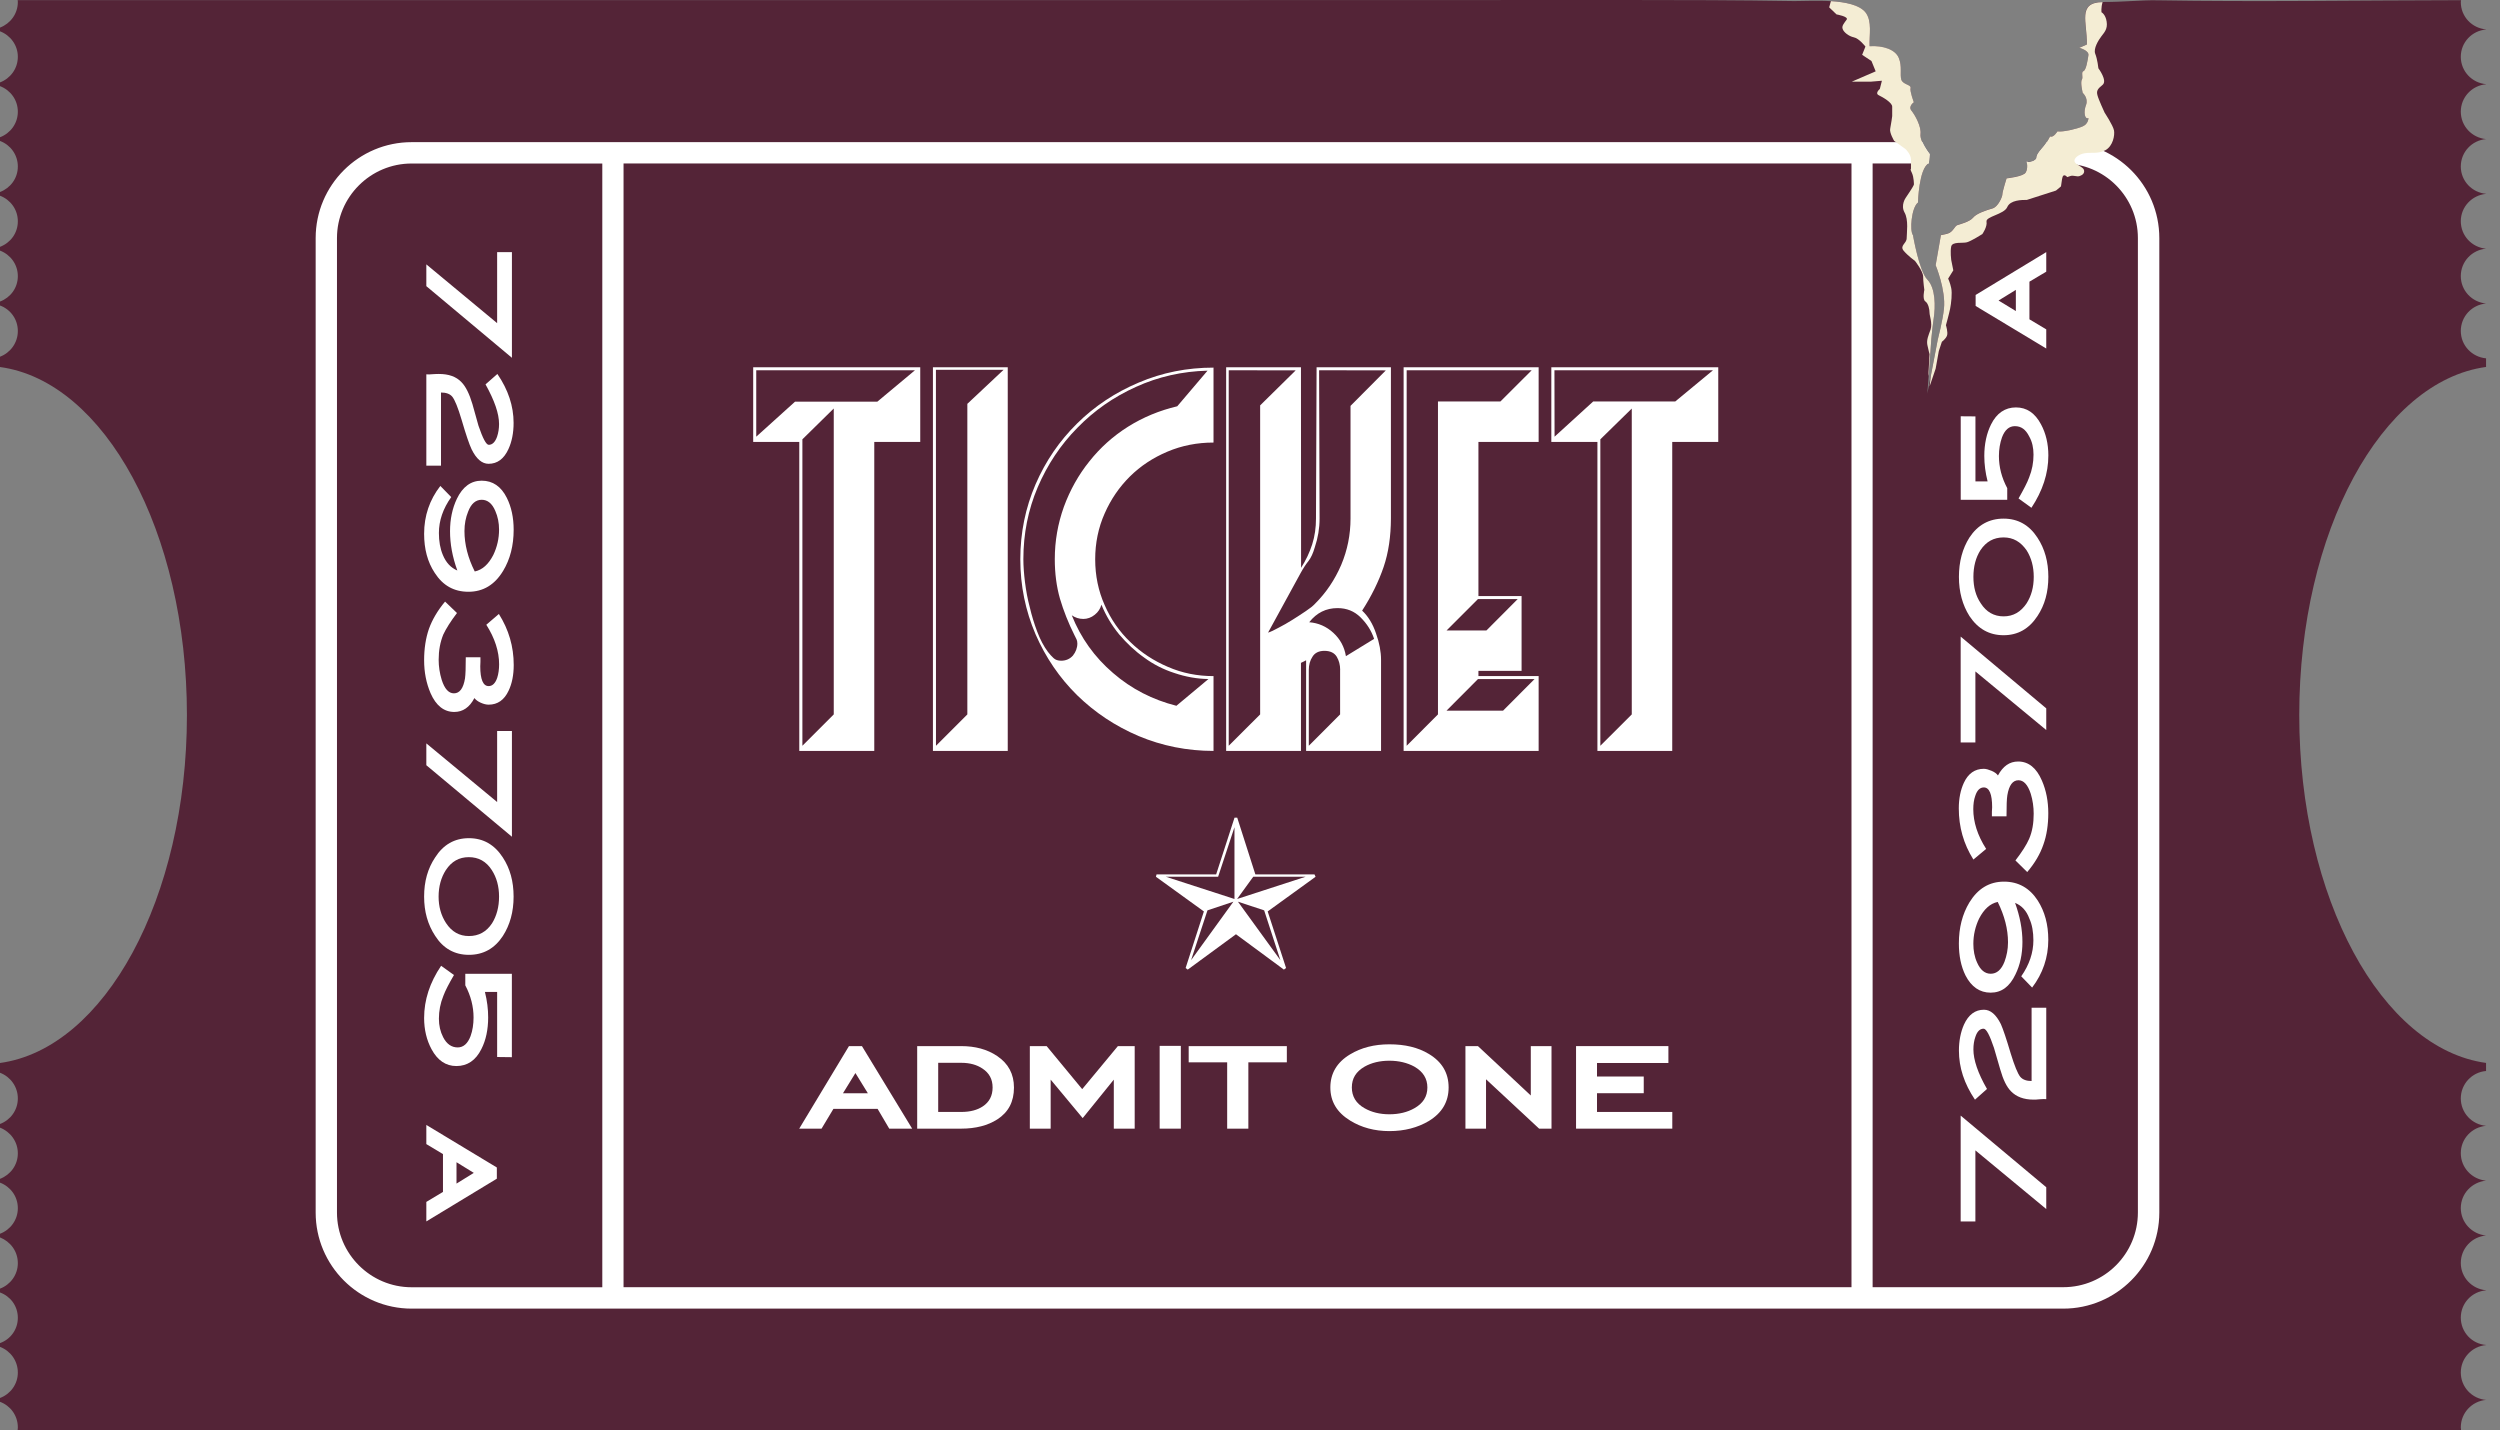 <?xml version="1.0" encoding="utf-8"?>
<!-- Generator: Adobe Illustrator 16.0.0, SVG Export Plug-In . SVG Version: 6.00 Build 0)  -->
<!DOCTYPE svg PUBLIC "-//W3C//DTD SVG 1.1//EN" "http://www.w3.org/Graphics/SVG/1.1/DTD/svg11.dtd">
<svg version="1.1" id="Layer_1" xmlns="http://www.w3.org/2000/svg" xmlns:xlink="http://www.w3.org/1999/xlink" x="0px" y="0px"
	 width="41.769px" height="23.892px" viewBox="0 0 41.769 23.892" enable-background="new 0 0 41.769 23.892" xml:space="preserve">
<rect x="0" y="0" width="41.769" height="23.892" fill="#808080" stroke="none"/>
<g>
	<path fill="#542437" d="M0.298,0.034c0,0.196-0.124,0.36-0.298,0.427v0.062c0.174,0.066,0.298,0.232,0.298,0.425
		c0,0.198-0.124,0.363-0.298,0.429v0.062c0.174,0.066,0.298,0.23,0.298,0.427c0,0.197-0.124,0.361-0.298,0.427v0.062
		c0.174,0.064,0.298,0.23,0.298,0.427S0.174,3.142,0,3.208V3.27C0.174,3.336,0.298,3.5,0.298,3.697c0,0.199-0.124,0.361-0.298,0.427
		v0.063c0.174,0.066,0.298,0.23,0.298,0.427C0.298,4.81,0.174,4.974,0,5.038v0.066c0.174,0.064,0.298,0.228,0.298,0.427
		c0,0.196-0.124,0.363-0.298,0.429c0,0.11,0,0.172,0,0.172c1.747,0.239,3.123,2.748,3.123,5.816c0,3.063-1.376,5.571-3.123,5.812
		v0.163c0.174,0.066,0.298,0.233,0.298,0.429c0,0.197-0.124,0.362-0.298,0.427v0.061c0.174,0.068,0.298,0.233,0.298,0.429
		c0,0.197-0.124,0.36-0.298,0.427v0.063c0.174,0.066,0.298,0.229,0.298,0.427c0,0.195-0.124,0.362-0.298,0.427v0.061
		c0.174,0.07,0.298,0.231,0.298,0.431c0,0.193-0.124,0.36-0.298,0.425v0.064c0.174,0.063,0.298,0.226,0.298,0.423
		S0.174,22.378,0,22.44v0.063c0.174,0.066,0.298,0.231,0.298,0.429c0,0.195-0.124,0.36-0.298,0.425v0.064
		c0.174,0.064,0.298,0.229,0.298,0.427c0,0.018-0.003,0.028-0.003,0.044h40.823c0-0.016-0.004-0.026-0.004-0.044
		c0-0.242,0.186-0.438,0.422-0.459l0,0c-0.236-0.019-0.422-0.216-0.422-0.457c0-0.242,0.186-0.438,0.422-0.459v-0.002
		c-0.236-0.017-0.422-0.214-0.422-0.457c0-0.241,0.186-0.437,0.422-0.455v-0.002c-0.236-0.021-0.422-0.215-0.422-0.455
		c0-0.243,0.186-0.44,0.422-0.459l0,0c-0.236-0.023-0.422-0.217-0.422-0.459c0-0.241,0.186-0.435,0.422-0.458l0,0
		c-0.236-0.022-0.422-0.218-0.422-0.459c0-0.242,0.186-0.436,0.422-0.457l0,0c-0.236-0.021-0.422-0.216-0.422-0.459
		c0-0.239,0.186-0.438,0.422-0.457v-0.135c-1.744-0.24-3.121-2.748-3.121-5.812c0-3.068,1.377-5.577,3.121-5.816V5.987
		c-0.236-0.022-0.422-0.216-0.422-0.457c0-0.243,0.186-0.439,0.422-0.459l0,0c-0.236-0.022-0.422-0.216-0.422-0.459
		c0-0.241,0.186-0.437,0.422-0.457l0,0c-0.236-0.021-0.422-0.216-0.422-0.459c0-0.24,0.186-0.435,0.422-0.457V3.238
		c-0.236-0.021-0.422-0.215-0.422-0.457c0-0.241,0.186-0.437,0.422-0.457l0,0c-0.236-0.022-0.422-0.217-0.422-0.459
		c0-0.24,0.186-0.437,0.422-0.457V1.406c-0.236-0.02-0.422-0.216-0.422-0.458c0-0.24,0.186-0.435,0.422-0.455V0.491
		c-0.236-0.02-0.422-0.214-0.422-0.457c0-0.013,0.004-0.022,0.004-0.031c-1.695,0.002-3.395,0.031-5.086,0.002
		c-0.275-0.004-0.541,0.028-0.887,0.028c-0.451,0-0.273,0.327-0.279,0.709L34.74,0.799c0,0,0.168,0.044,0.152,0.126
		c-0.012,0.084-0.039,0.25-0.084,0.264c-0.041,0.016,0,0.098-0.025,0.143c-0.029,0.04,0.014,0.22,0.014,0.22
		s0.096,0.084,0.057,0.198c-0.045,0.111-0.029,0.25,0.039,0.223c0,0,0,0.096-0.096,0.138c-0.098,0.044-0.334,0.098-0.422,0.084
		c0,0-0.068,0.113-0.123,0.084c0,0-0.041,0.084-0.098,0.154c-0.055,0.068-0.127,0.14-0.127,0.196c0,0.054-0.125,0.096-0.166,0.068
		c0,0,0.027,0.112-0.016,0.182c-0.039,0.07-0.32,0.099-0.32,0.099s-0.07,0.222-0.07,0.267c0,0.04-0.07,0.208-0.166,0.236
		c-0.1,0.028-0.268,0.084-0.322,0.152c-0.059,0.072-0.223,0.112-0.264,0.126c-0.045,0.014-0.07,0.112-0.156,0.14
		c-0.02,0.008-0.063,0.016-0.119,0.028L32.34,4.431c0,0,0.172,0.413,0.139,0.726c-0.018,0.186-0.104,0.521-0.104,0.521l-0.174,0.898
		l0.037-0.483c0,0,0.014-0.21,0.029-0.421c0.012-0.132,0.027-0.263,0.039-0.341c0.033-0.208,0.033-0.519-0.105-0.659
		c-0.137-0.139-0.24-0.742-0.24-0.742c-0.057-0.07-0.027-0.46,0.084-0.545c0,0,0.014-0.573,0.182-0.657l0.014-0.152
		c0,0-0.17-0.21-0.154-0.334c0.016-0.128-0.094-0.323-0.152-0.393c-0.057-0.072,0.041-0.139,0.041-0.139s-0.07-0.184-0.055-0.238
		c0.014-0.056-0.125-0.056-0.154-0.138c-0.027-0.086,0.016-0.225-0.043-0.365c-0.057-0.141-0.264-0.21-0.488-0.196
		c-0.008-0.187,0.047-0.415-0.068-0.565c-0.199-0.249-0.908-0.188-1.186-0.19C29.043,0.002,28.105,0,27.168,0
		c-2.537,0.002-5.078,0.002-7.617,0.002c-2.877,0-5.756,0-8.634,0c-2.477,0-4.951,0-7.427,0c-1.066,0-2.13,0-3.195,0
		C0.295,0.012,0.298,0.021,0.298,0.034z"/>
	<g>
		<path fill="#FFFFFF" d="M15.24,18.857h-0.383l-0.194-0.33h-0.739l-0.198,0.33h-0.373l0.831-1.379h0.217L15.24,18.857z
			 M14.5,18.266l-0.208-0.338l-0.208,0.338H14.5z"/>
		<path fill="#FFFFFF" d="M16.941,18.171c0,0.235-0.092,0.411-0.278,0.531c-0.159,0.102-0.362,0.155-0.604,0.155h-0.735v-1.379
			h0.735c0.233,0,0.435,0.053,0.6,0.165C16.848,17.769,16.941,17.945,16.941,18.171z M16.584,18.169
			c0-0.137-0.056-0.241-0.168-0.315c-0.095-0.064-0.213-0.097-0.356-0.097h-0.385v0.821h0.385c0.149,0,0.269-0.032,0.36-0.093
			C16.529,18.413,16.584,18.308,16.584,18.169z"/>
		<path fill="#FFFFFF" d="M18.959,18.857h-0.35v-0.819l-0.52,0.643l-0.535-0.643v0.819h-0.348v-1.379h0.281l0.594,0.719l0.596-0.719
			h0.281V18.857z"/>
		<path fill="#FFFFFF" d="M19.729,18.857h-0.354v-1.383h0.354V18.857z"/>
		<path fill="#FFFFFF" d="M21.5,17.749h-0.643v1.108h-0.354v-1.108h-0.643v-0.271H21.5V17.749z"/>
		<path fill="#FFFFFF" d="M24.203,18.169c0,0.238-0.109,0.425-0.33,0.56c-0.188,0.111-0.406,0.169-0.66,0.169
			c-0.248,0-0.467-0.06-0.654-0.175c-0.223-0.137-0.332-0.32-0.332-0.554s0.109-0.42,0.328-0.552
			c0.189-0.114,0.406-0.169,0.658-0.169c0.258,0,0.479,0.051,0.66,0.161C24.094,17.742,24.203,17.928,24.203,18.169z M23.848,18.169
			c0-0.15-0.072-0.264-0.217-0.348c-0.117-0.064-0.258-0.099-0.418-0.099s-0.299,0.034-0.414,0.099
			c-0.145,0.084-0.213,0.197-0.213,0.348c0,0.147,0.068,0.266,0.213,0.347c0.115,0.066,0.254,0.101,0.414,0.101
			s0.301-0.034,0.418-0.101C23.775,18.435,23.848,18.322,23.848,18.169z"/>
		<path fill="#FFFFFF" d="M25.922,18.857h-0.207l-0.887-0.825v0.825h-0.344v-1.379h0.209l0.883,0.825v-0.825h0.346V18.857z"/>
		<path fill="#FFFFFF" d="M27.939,18.857h-1.607v-1.379h1.543v0.282h-1.193v0.226h0.781v0.279h-0.781v0.313h1.258V18.857z"/>
	</g>
	<g>
		<path fill="#FFFFFF" d="M21.18,15.228l0.307,0.945L21.451,16.2l-0.801-0.591L19.844,16.2l-0.035-0.027l0.305-0.945l-0.801-0.579
			l0.01-0.04h0.996l0.307-0.948h0.045l0.303,0.948h0.988l0.018,0.04L21.18,15.228z M20.625,13.821l-0.273,0.827h-0.875l1.148,0.372
			V13.821z M20.174,15.21L19.9,16.042l0.707-0.977L20.174,15.21z M20.939,14.648l-0.27,0.372l1.146-0.372H20.939z M21.121,15.21
			l-0.438-0.145l0.709,0.977L21.121,15.21z"/>
	</g>
	<path fill="#FFFFFF" d="M6.877,21.864h27.596c0.885,0,1.604-0.72,1.604-1.605V3.978c0-0.886-0.719-1.603-1.604-1.603h-0.277
		c-0.012,0.02-0.025,0.04-0.041,0.06c-0.055,0.068-0.127,0.14-0.127,0.196c0,0.054-0.125,0.096-0.166,0.068
		c0,0,0.002,0.014,0.004,0.032h0.607c0.689,0,1.246,0.559,1.246,1.246v16.281c0,0.688-0.557,1.248-1.246,1.248h-3.186V2.731h0.936
		c0.002-0.002,0.002-0.002,0.004-0.004l0.014-0.152c0,0-0.078-0.1-0.121-0.2H6.877c-0.883,0-1.603,0.717-1.603,1.603v16.281
		C5.274,21.145,5.994,21.864,6.877,21.864z M10.418,2.731h20.516v18.775H10.418V2.731z M5.63,3.978c0-0.687,0.56-1.246,1.247-1.246
		h3.186v18.775H6.877c-0.687,0-1.247-0.56-1.247-1.248V3.978z"/>
	<path fill-rule="evenodd" clip-rule="evenodd" fill="#F4EDD4" d="M30.854,0.327c-0.037,0.052-0.088,0.106-0.068,0.156
		c0.016,0.054,0.102,0.123,0.188,0.141c0.086,0.016,0.193,0.154,0.193,0.154l-0.055,0.138l0.156,0.104l0.07,0.172l-0.4,0.173h0.313
		l0.191-0.016l-0.035,0.138c0,0-0.086,0.07-0.018,0.104c0.07,0.034,0.225,0.123,0.225,0.191c0,0.069,0,0.158,0,0.158
		s-0.018,0.137-0.033,0.207c-0.018,0.068,0.066,0.207,0.066,0.207l0.191,0.138c0,0,0.09,0.086,0.09,0.173c0,0.088,0,0.156,0,0.156
		s-0.021,0,0.016,0.07c0.033,0.07,0.033,0.191,0.033,0.191s0,0.016-0.07,0.122c-0.068,0.102-0.068,0.102-0.068,0.102
		s-0.086,0.121-0.02,0.242c0.072,0.123,0.037,0.347,0.037,0.431c0,0.09-0.121,0.123-0.051,0.21c0.07,0.084,0.191,0.172,0.191,0.172
		s0.135,0.172,0.135,0.26c0,0.084,0.02,0.223,0.02,0.223S32.115,5,32.168,5.036c0.051,0.034,0.07,0.136,0.07,0.192
		c0,0.048,0.049,0.17,0.018,0.275c-0.037,0.104-0.07,0.174-0.055,0.258c0.018,0.088,0.037,0.156,0.037,0.156l-0.02,0.365
		l0.008-0.032l0.012-0.158c0,0,0.014-0.21,0.029-0.421c0.012-0.132,0.027-0.263,0.039-0.341c0.033-0.208,0.033-0.519-0.105-0.659
		c-0.137-0.139-0.24-0.742-0.24-0.742c-0.057-0.07-0.027-0.46,0.084-0.545c0,0,0.014-0.573,0.182-0.657l0.014-0.152
		c0,0-0.17-0.21-0.154-0.334c0.016-0.128-0.094-0.323-0.152-0.393c-0.057-0.072,0.041-0.139,0.041-0.139s-0.07-0.184-0.055-0.238
		c0.014-0.056-0.125-0.056-0.154-0.138c-0.027-0.086,0.016-0.225-0.043-0.365c-0.057-0.141-0.264-0.21-0.488-0.196
		c-0.008-0.187,0.047-0.415-0.068-0.565c-0.104-0.128-0.338-0.172-0.578-0.188l-0.029,0.104l0.123,0.118
		C30.682,0.24,30.887,0.276,30.854,0.327z"/>
	<path fill-rule="evenodd" clip-rule="evenodd" fill="#F4EDD4" d="M33.861,2.699c0,0,0.027,0.112-0.016,0.182
		c-0.039,0.07-0.32,0.099-0.32,0.099s-0.07,0.222-0.07,0.267c0,0.04-0.07,0.208-0.166,0.236c-0.1,0.028-0.268,0.084-0.322,0.152
		c-0.059,0.072-0.223,0.112-0.264,0.126c-0.045,0.014-0.07,0.112-0.156,0.14c-0.02,0.008-0.063,0.016-0.119,0.028L32.34,4.431
		c0,0,0.172,0.413,0.139,0.726c-0.018,0.186-0.104,0.521-0.104,0.521l-0.115,0.6l-0.021,0.178L32.34,6.16l0.053-0.295l0.051-0.154
		c0,0,0.068-0.052,0.086-0.104c0.02-0.052-0.018-0.174-0.018-0.174s0.053-0.188,0.07-0.276C32.6,5.07,32.619,4.897,32.6,4.812
		c-0.018-0.088-0.051-0.157-0.051-0.157l0.086-0.138L32.6,4.342c0,0-0.018-0.136,0-0.224c0.02-0.086,0.193-0.05,0.262-0.07
		c0.066-0.016,0.258-0.137,0.258-0.137s0.086-0.122,0.07-0.208s0.293-0.121,0.346-0.242c0.051-0.121,0.244-0.121,0.328-0.121
		l0.486-0.156l0.084-0.07c0,0,0,0,0.018-0.123c0.018-0.118,0.086-0.032,0.086-0.032s0,0,0.053-0.018s0.107,0.018,0.156,0
		c0.053-0.018,0.086-0.052,0.07-0.104c-0.018-0.052-0.141-0.086-0.156-0.138c-0.018-0.052,0.068-0.123,0.172-0.139
		c0.104-0.018,0.225,0.016,0.346-0.052c0.123-0.07,0.156-0.245,0.141-0.329c-0.018-0.088-0.156-0.295-0.156-0.295
		s-0.105-0.226-0.121-0.294c-0.018-0.07,0-0.104,0.086-0.172c0.086-0.07-0.07-0.277-0.07-0.277s-0.016-0.154-0.053-0.243
		c-0.033-0.086,0.053-0.226,0.105-0.294s0.104-0.123,0.086-0.242c-0.018-0.123-0.086-0.157-0.086-0.157s-0.01-0.074,0.018-0.17
		c-0.426,0.008-0.256,0.33-0.262,0.708L34.74,0.799c0,0,0.168,0.044,0.152,0.126c-0.012,0.084-0.039,0.25-0.084,0.264
		c-0.041,0.016,0,0.098-0.025,0.143c-0.029,0.04,0.014,0.22,0.014,0.22s0.096,0.084,0.057,0.198
		c-0.045,0.111-0.029,0.25,0.039,0.223c0,0,0,0.096-0.096,0.138c-0.098,0.044-0.334,0.098-0.422,0.084c0,0-0.068,0.113-0.123,0.084
		c0,0-0.041,0.084-0.098,0.154c-0.055,0.068-0.127,0.14-0.127,0.196C34.027,2.685,33.902,2.727,33.861,2.699z"/>
	<g>
		<path fill="#FFFFFF" d="M14.607,7.384v5.162h-1.253V7.384h-0.77V6.136h2.791v1.248H14.607z M12.635,6.186v1.11l0.648-0.585h1.375
			l0.629-0.525H12.635z M13.93,6.825L13.406,7.34v5.12l0.524-0.524V6.825z"/>
		<path fill="#FFFFFF" d="M15.587,12.546v-6.41h1.25v6.41H15.587z M15.637,6.178l0.001,6.282l0.524-0.524V6.747l0.606-0.569H15.637z
			"/>
		<path fill="#FFFFFF" d="M19.025,12.298c-0.393-0.167-0.734-0.395-1.029-0.683c-0.293-0.289-0.525-0.628-0.695-1.019
			c-0.168-0.393-0.254-0.808-0.254-1.253c0-0.443,0.086-0.859,0.254-1.25c0.17-0.393,0.402-0.729,0.695-1.018
			c0.295-0.291,0.637-0.517,1.029-0.683c0.391-0.167,0.809-0.25,1.25-0.25v1.252c-0.273,0-0.529,0.05-0.77,0.152
			s-0.449,0.239-0.627,0.415c-0.178,0.177-0.318,0.381-0.422,0.618c-0.105,0.236-0.158,0.493-0.158,0.765
			c0,0.274,0.053,0.53,0.158,0.765c0.104,0.239,0.248,0.446,0.43,0.619c0.18,0.176,0.391,0.313,0.627,0.414
			c0.24,0.104,0.492,0.154,0.762,0.154v1.25C19.834,12.546,19.416,12.462,19.025,12.298z M18.979,6.464
			C18.605,6.633,18.279,6.861,18,7.148c-0.281,0.284-0.5,0.615-0.662,0.992c-0.16,0.377-0.24,0.777-0.24,1.202
			c0,0.116,0.01,0.247,0.027,0.385c0.018,0.141,0.043,0.281,0.08,0.418c0.033,0.143,0.074,0.275,0.125,0.41
			c0.049,0.13,0.109,0.244,0.178,0.336c0.031,0.04,0.061,0.074,0.094,0.104c0.031,0.03,0.074,0.044,0.127,0.044
			c0.08,0,0.146-0.029,0.197-0.086C17.973,10.894,18,10.825,18,10.751c0-0.03-0.006-0.052-0.014-0.07
			c-0.008-0.018-0.02-0.039-0.031-0.062c-0.105-0.209-0.186-0.415-0.246-0.618c-0.057-0.2-0.086-0.421-0.086-0.659
			c0-0.302,0.051-0.593,0.152-0.875c0.102-0.278,0.244-0.533,0.426-0.759c0.18-0.227,0.395-0.421,0.646-0.579
			c0.25-0.157,0.525-0.271,0.822-0.341l0.506-0.595C19.752,6.204,19.352,6.294,18.979,6.464z M19.623,11.245
			c-0.184-0.059-0.354-0.146-0.506-0.258c-0.156-0.11-0.293-0.241-0.418-0.387c-0.123-0.15-0.221-0.313-0.297-0.497
			c-0.018,0.066-0.053,0.122-0.111,0.168c-0.059,0.048-0.125,0.07-0.191,0.07c-0.072,0-0.137-0.022-0.193-0.061
			c0.15,0.378,0.381,0.7,0.689,0.964c0.309,0.268,0.662,0.447,1.059,0.548l0.535-0.447C19.996,11.342,19.809,11.308,19.623,11.245z"
			/>
		<path fill="#FFFFFF" d="M23.117,9.473c-0.082,0.24-0.201,0.484-0.359,0.729c0.1,0.094,0.178,0.22,0.232,0.381
			c0.057,0.159,0.084,0.308,0.084,0.442v1.521h-1.252v-1.514l-0.086,0.043v1.471h-1.25v-6.41h1.25l0.002,3.351
			c0.082-0.128,0.143-0.259,0.186-0.393c0.043-0.136,0.063-0.279,0.063-0.431l0.01-2.527h1.242v2.527
			C23.238,8.961,23.199,9.232,23.117,9.473z M20.529,6.186v6.274l0.525-0.524V6.773l0.594-0.585L20.529,6.186z M22.039,6.186
			l0.008,2.477c0,0.165-0.027,0.323-0.08,0.481c-0.029,0.1-0.063,0.174-0.105,0.229c-0.041,0.05-0.086,0.118-0.131,0.2l-0.545,0.997
			c0.047-0.015,0.105-0.043,0.178-0.083c0.072-0.038,0.15-0.08,0.229-0.131c0.078-0.05,0.152-0.096,0.223-0.145
			c0.068-0.045,0.121-0.087,0.154-0.123c0.188-0.187,0.332-0.403,0.438-0.649c0.105-0.249,0.156-0.507,0.156-0.776V6.781l0.59-0.593
			L22.039,6.186z M22.391,11.192c0-0.083-0.02-0.157-0.057-0.219c-0.039-0.064-0.107-0.099-0.207-0.099
			c-0.092,0-0.16,0.034-0.199,0.099c-0.041,0.062-0.061,0.136-0.061,0.219v1.268l0.523-0.524V11.192z M22.732,10.315
			c-0.105-0.104-0.232-0.155-0.385-0.155c-0.191,0-0.35,0.078-0.473,0.236c0.152,0.012,0.287,0.07,0.404,0.178
			c0.115,0.106,0.184,0.236,0.209,0.389l0.471-0.289C22.914,10.54,22.838,10.42,22.732,10.315z"/>
		<path fill="#FFFFFF" d="M23.451,12.546v-6.41h2.256v1.248h-1.006v2.575h0.721v1.25h-0.721v0.087h1.006v1.25H23.451z M23.502,6.186
			v6.274l0.523-0.524V6.708h1.043l0.523-0.522H23.502z M24.693,10.009l-0.525,0.525h0.666l0.523-0.525H24.693z M24.693,11.346
			l-0.525,0.527h0.945l0.525-0.527H24.693z"/>
		<path fill="#FFFFFF" d="M27.939,7.384v5.162h-1.25V7.384h-0.77V6.136h2.789v1.248H27.939z M25.971,6.186l0.002,1.11l0.645-0.588
			h1.371l0.631-0.522H25.971z M27.264,6.825L26.738,7.34v5.12l0.525-0.524V6.825z"/>
	</g>
	<g>
		<path fill="#FFFFFF" d="M8.553,5.978l-1.43-1.197V4.417l1.183,0.982V4.212h0.247V5.978z"/>
		<path fill="#FFFFFF" d="M7.123,7.781V6.254C7.15,6.258,7.184,6.256,7.228,6.252c0.05-0.004,0.084-0.004,0.105-0.004
			c0.163,0,0.289,0.044,0.376,0.136c0.072,0.072,0.133,0.196,0.184,0.367c0.033,0.12,0.068,0.24,0.101,0.361
			c0.072,0.212,0.129,0.32,0.172,0.32c0.06,0,0.107-0.046,0.139-0.136C8.327,7.23,8.338,7.16,8.338,7.084
			c0-0.175-0.077-0.394-0.226-0.662L8.31,6.248c0.181,0.264,0.271,0.537,0.271,0.818c0,0.164-0.028,0.311-0.086,0.437
			C8.42,7.667,8.309,7.749,8.163,7.749c-0.109,0-0.204-0.08-0.283-0.241C7.84,7.424,7.785,7.262,7.713,7.016
			C7.652,6.811,7.6,6.681,7.555,6.626c-0.04-0.046-0.102-0.068-0.187-0.068v1.222H7.123z"/>
		<path fill="#FFFFFF" d="M7.826,9.887c-0.241,0-0.427-0.104-0.563-0.316c-0.12-0.182-0.177-0.398-0.177-0.653
			c0-0.3,0.091-0.567,0.271-0.799l0.182,0.186C7.401,8.499,7.333,8.699,7.333,8.905c0,0.138,0.021,0.26,0.066,0.367
			C7.452,9.4,7.532,9.486,7.641,9.532C7.558,9.304,7.519,9.085,7.519,8.877c0-0.203,0.038-0.383,0.114-0.543
			C7.73,8.132,7.868,8.031,8.048,8.031c0.184,0,0.325,0.096,0.42,0.287C8.544,8.47,8.582,8.649,8.582,8.851
			c0,0.264-0.059,0.493-0.176,0.687C8.265,9.771,8.073,9.887,7.826,9.887z M7.932,9.548c0.128-0.027,0.23-0.12,0.31-0.276
			c0.064-0.134,0.096-0.276,0.096-0.423c0-0.112-0.02-0.216-0.063-0.313C8.223,8.412,8.146,8.35,8.048,8.35
			c-0.1,0-0.177,0.066-0.227,0.199C7.781,8.647,7.76,8.755,7.76,8.873C7.76,9.095,7.818,9.322,7.932,9.548z"/>
		<path fill="#FFFFFF" d="M7.59,11.895c-0.171,0-0.305-0.104-0.397-0.315c-0.071-0.167-0.107-0.348-0.107-0.549
			c0-0.193,0.027-0.371,0.081-0.526c0.055-0.152,0.145-0.306,0.269-0.454l0.199,0.191c-0.106,0.139-0.183,0.262-0.229,0.36
			c-0.051,0.126-0.077,0.264-0.077,0.422c0,0.111,0.017,0.225,0.051,0.335c0.048,0.15,0.116,0.225,0.204,0.225
			c0.097,0,0.158-0.085,0.185-0.249c0.009-0.063,0.013-0.18,0.013-0.354h0.245c0,0.018,0,0.044,0,0.078
			c-0.002,0.034-0.003,0.061-0.003,0.073c0,0.221,0.048,0.331,0.14,0.331c0.064,0,0.112-0.048,0.143-0.138
			c0.021-0.065,0.032-0.143,0.032-0.226c0-0.214-0.071-0.436-0.214-0.661l0.21-0.18c0.165,0.261,0.248,0.545,0.248,0.852
			c0,0.166-0.028,0.311-0.086,0.431c-0.072,0.154-0.184,0.232-0.332,0.232c-0.04,0-0.083-0.01-0.132-0.032
			c-0.048-0.021-0.083-0.048-0.107-0.078C7.845,11.819,7.732,11.895,7.59,11.895z"/>
		<path fill="#FFFFFF" d="M8.553,13.98l-1.43-1.195V12.42l1.183,0.98v-1.187h0.247V13.98z"/>
		<path fill="#FFFFFF" d="M7.834,15.953c-0.239,0-0.429-0.106-0.564-0.318c-0.123-0.188-0.184-0.403-0.184-0.655
			c0-0.254,0.061-0.47,0.184-0.654c0.136-0.214,0.325-0.322,0.564-0.322c0.24,0,0.428,0.108,0.567,0.322
			c0.121,0.185,0.18,0.4,0.18,0.654s-0.06,0.473-0.18,0.659C8.264,15.847,8.076,15.953,7.834,15.953z M7.834,15.639
			c0.164,0,0.293-0.07,0.387-0.213c0.077-0.124,0.117-0.273,0.117-0.446c0-0.171-0.041-0.319-0.121-0.443
			c-0.093-0.145-0.222-0.216-0.384-0.216s-0.288,0.071-0.384,0.216c-0.08,0.124-0.121,0.275-0.121,0.443
			c0,0.167,0.041,0.315,0.124,0.442C7.548,15.568,7.675,15.639,7.834,15.639z"/>
		<path fill="#FFFFFF" d="M7.625,17.811c-0.177,0-0.315-0.095-0.415-0.281c-0.082-0.151-0.124-0.328-0.124-0.521
			c0-0.302,0.094-0.592,0.284-0.873l0.215,0.154C7.5,16.435,7.439,16.553,7.407,16.64c-0.05,0.123-0.074,0.251-0.074,0.38
			c0,0.113,0.023,0.216,0.071,0.309c0.059,0.116,0.142,0.171,0.243,0.171c0.095,0,0.167-0.063,0.215-0.189
			c0.034-0.093,0.05-0.199,0.05-0.312c0-0.18-0.045-0.36-0.138-0.536V16.27h0.778v1.393L8.306,17.66v-1.087H8.102
			c0.037,0.148,0.054,0.288,0.054,0.425c0,0.203-0.037,0.38-0.113,0.529C7.949,17.716,7.809,17.811,7.625,17.811z"/>
		<path fill="#FFFFFF" d="M7.123,20.407v-0.326l0.278-0.167v-0.632l-0.278-0.167v-0.32l1.178,0.711v0.187L7.123,20.407z
			 M7.627,19.775l0.289-0.179l-0.289-0.178V19.775z"/>
	</g>
	<g>
		<path fill="#FFFFFF" d="M32.758,18.639l1.43,1.197V20.2l-1.184-0.98v1.188h-0.246V18.639z"/>
		<path fill="#FFFFFF" d="M34.188,16.837v1.527c-0.027-0.002-0.064-0.002-0.107,0.002c-0.049,0.006-0.082,0.006-0.105,0.006
			c-0.164,0-0.289-0.048-0.377-0.139c-0.072-0.072-0.131-0.193-0.18-0.366c-0.035-0.121-0.07-0.239-0.104-0.358
			c-0.072-0.215-0.129-0.322-0.174-0.322c-0.059,0-0.107,0.043-0.137,0.136c-0.023,0.064-0.033,0.135-0.033,0.211
			c0,0.173,0.074,0.395,0.227,0.66l-0.201,0.179c-0.18-0.268-0.268-0.537-0.268-0.82c0-0.163,0.029-0.309,0.084-0.434
			c0.076-0.167,0.188-0.249,0.334-0.249c0.109,0,0.203,0.08,0.283,0.241c0.037,0.083,0.092,0.246,0.164,0.489
			c0.064,0.207,0.117,0.338,0.16,0.391c0.041,0.048,0.105,0.07,0.189,0.07v-1.224H34.188z"/>
		<path fill="#FFFFFF" d="M33.482,14.73c0.24,0,0.428,0.106,0.564,0.316c0.117,0.183,0.176,0.4,0.176,0.656
			c0,0.296-0.092,0.564-0.27,0.798l-0.182-0.188c0.135-0.193,0.203-0.395,0.203-0.602c0-0.137-0.02-0.26-0.068-0.364
			c-0.047-0.129-0.127-0.216-0.238-0.261c0.082,0.227,0.123,0.445,0.123,0.653c0,0.203-0.039,0.386-0.117,0.543
			c-0.096,0.203-0.232,0.304-0.414,0.304s-0.322-0.097-0.42-0.287c-0.076-0.153-0.111-0.331-0.111-0.535
			c0-0.261,0.057-0.488,0.176-0.686C33.043,14.85,33.234,14.73,33.482,14.73z M33.377,15.069c-0.129,0.028-0.23,0.122-0.311,0.278
			c-0.063,0.132-0.096,0.274-0.096,0.422c0,0.111,0.018,0.216,0.063,0.314c0.053,0.121,0.129,0.186,0.227,0.186
			c0.102,0,0.178-0.068,0.23-0.2c0.037-0.1,0.059-0.207,0.059-0.325C33.549,15.522,33.49,15.298,33.377,15.069z"/>
		<path fill="#FFFFFF" d="M33.719,12.723c0.172,0,0.305,0.106,0.396,0.318c0.072,0.164,0.107,0.348,0.107,0.545
			c0,0.195-0.027,0.372-0.082,0.525c-0.053,0.156-0.143,0.31-0.27,0.459l-0.197-0.194c0.107-0.139,0.186-0.261,0.229-0.361
			c0.053-0.123,0.076-0.262,0.076-0.42c0-0.113-0.016-0.226-0.049-0.333c-0.049-0.152-0.119-0.226-0.205-0.226
			c-0.096,0-0.158,0.083-0.186,0.25c-0.01,0.06-0.014,0.179-0.014,0.353h-0.244c0-0.019,0-0.044,0-0.078
			c0.002-0.032,0.004-0.059,0.004-0.074c0-0.219-0.047-0.331-0.139-0.331c-0.064,0-0.113,0.047-0.143,0.141
			c-0.023,0.064-0.033,0.14-0.033,0.222c0,0.214,0.07,0.438,0.215,0.664l-0.213,0.178c-0.164-0.26-0.244-0.544-0.244-0.854
			c0-0.165,0.029-0.307,0.084-0.427c0.072-0.156,0.184-0.235,0.334-0.235c0.039,0,0.082,0.014,0.131,0.034
			c0.049,0.021,0.084,0.047,0.105,0.077C33.465,12.801,33.574,12.723,33.719,12.723z"/>
		<path fill="#FFFFFF" d="M32.758,10.636l1.43,1.199v0.362l-1.184-0.979v1.187h-0.246V10.636z"/>
		<path fill="#FFFFFF" d="M33.475,8.665c0.24,0,0.428,0.106,0.566,0.318c0.123,0.187,0.182,0.405,0.182,0.655
			c0,0.252-0.059,0.47-0.182,0.655c-0.139,0.212-0.326,0.32-0.566,0.32s-0.43-0.108-0.57-0.32c-0.117-0.186-0.176-0.403-0.176-0.655
			c0-0.254,0.059-0.473,0.176-0.658C33.043,8.771,33.234,8.665,33.475,8.665z M33.475,8.979c-0.164,0-0.291,0.07-0.387,0.214
			c-0.078,0.123-0.117,0.272-0.117,0.445c0,0.171,0.039,0.318,0.123,0.442c0.092,0.145,0.221,0.218,0.381,0.218
			c0.162,0,0.287-0.073,0.385-0.218c0.08-0.126,0.119-0.271,0.119-0.442c0-0.169-0.039-0.316-0.119-0.443
			C33.76,9.051,33.635,8.979,33.475,8.979z"/>
		<path fill="#FFFFFF" d="M33.682,6.807c0.18,0,0.318,0.094,0.418,0.282c0.082,0.152,0.123,0.327,0.123,0.52
			c0,0.302-0.096,0.593-0.283,0.875l-0.215-0.156c0.084-0.148,0.145-0.263,0.176-0.349c0.051-0.126,0.074-0.252,0.074-0.383
			c0-0.112-0.021-0.214-0.072-0.304c-0.059-0.118-0.135-0.172-0.24-0.172c-0.096,0-0.168,0.063-0.215,0.188
			c-0.033,0.094-0.051,0.198-0.051,0.311c0,0.182,0.045,0.361,0.139,0.537V8.35h-0.777V6.955l0.246,0.002v1.086h0.203
			c-0.037-0.146-0.055-0.289-0.055-0.425c0-0.201,0.039-0.379,0.113-0.527C33.359,6.903,33.5,6.807,33.682,6.807z"/>
		<path fill="#FFFFFF" d="M34.188,4.212v0.327l-0.281,0.167v0.629l0.281,0.168v0.32l-1.18-0.711V4.928L34.188,4.212z M33.68,4.843
			l-0.289,0.178l0.289,0.176V4.843z"/>
	</g>
</g>
</svg>
